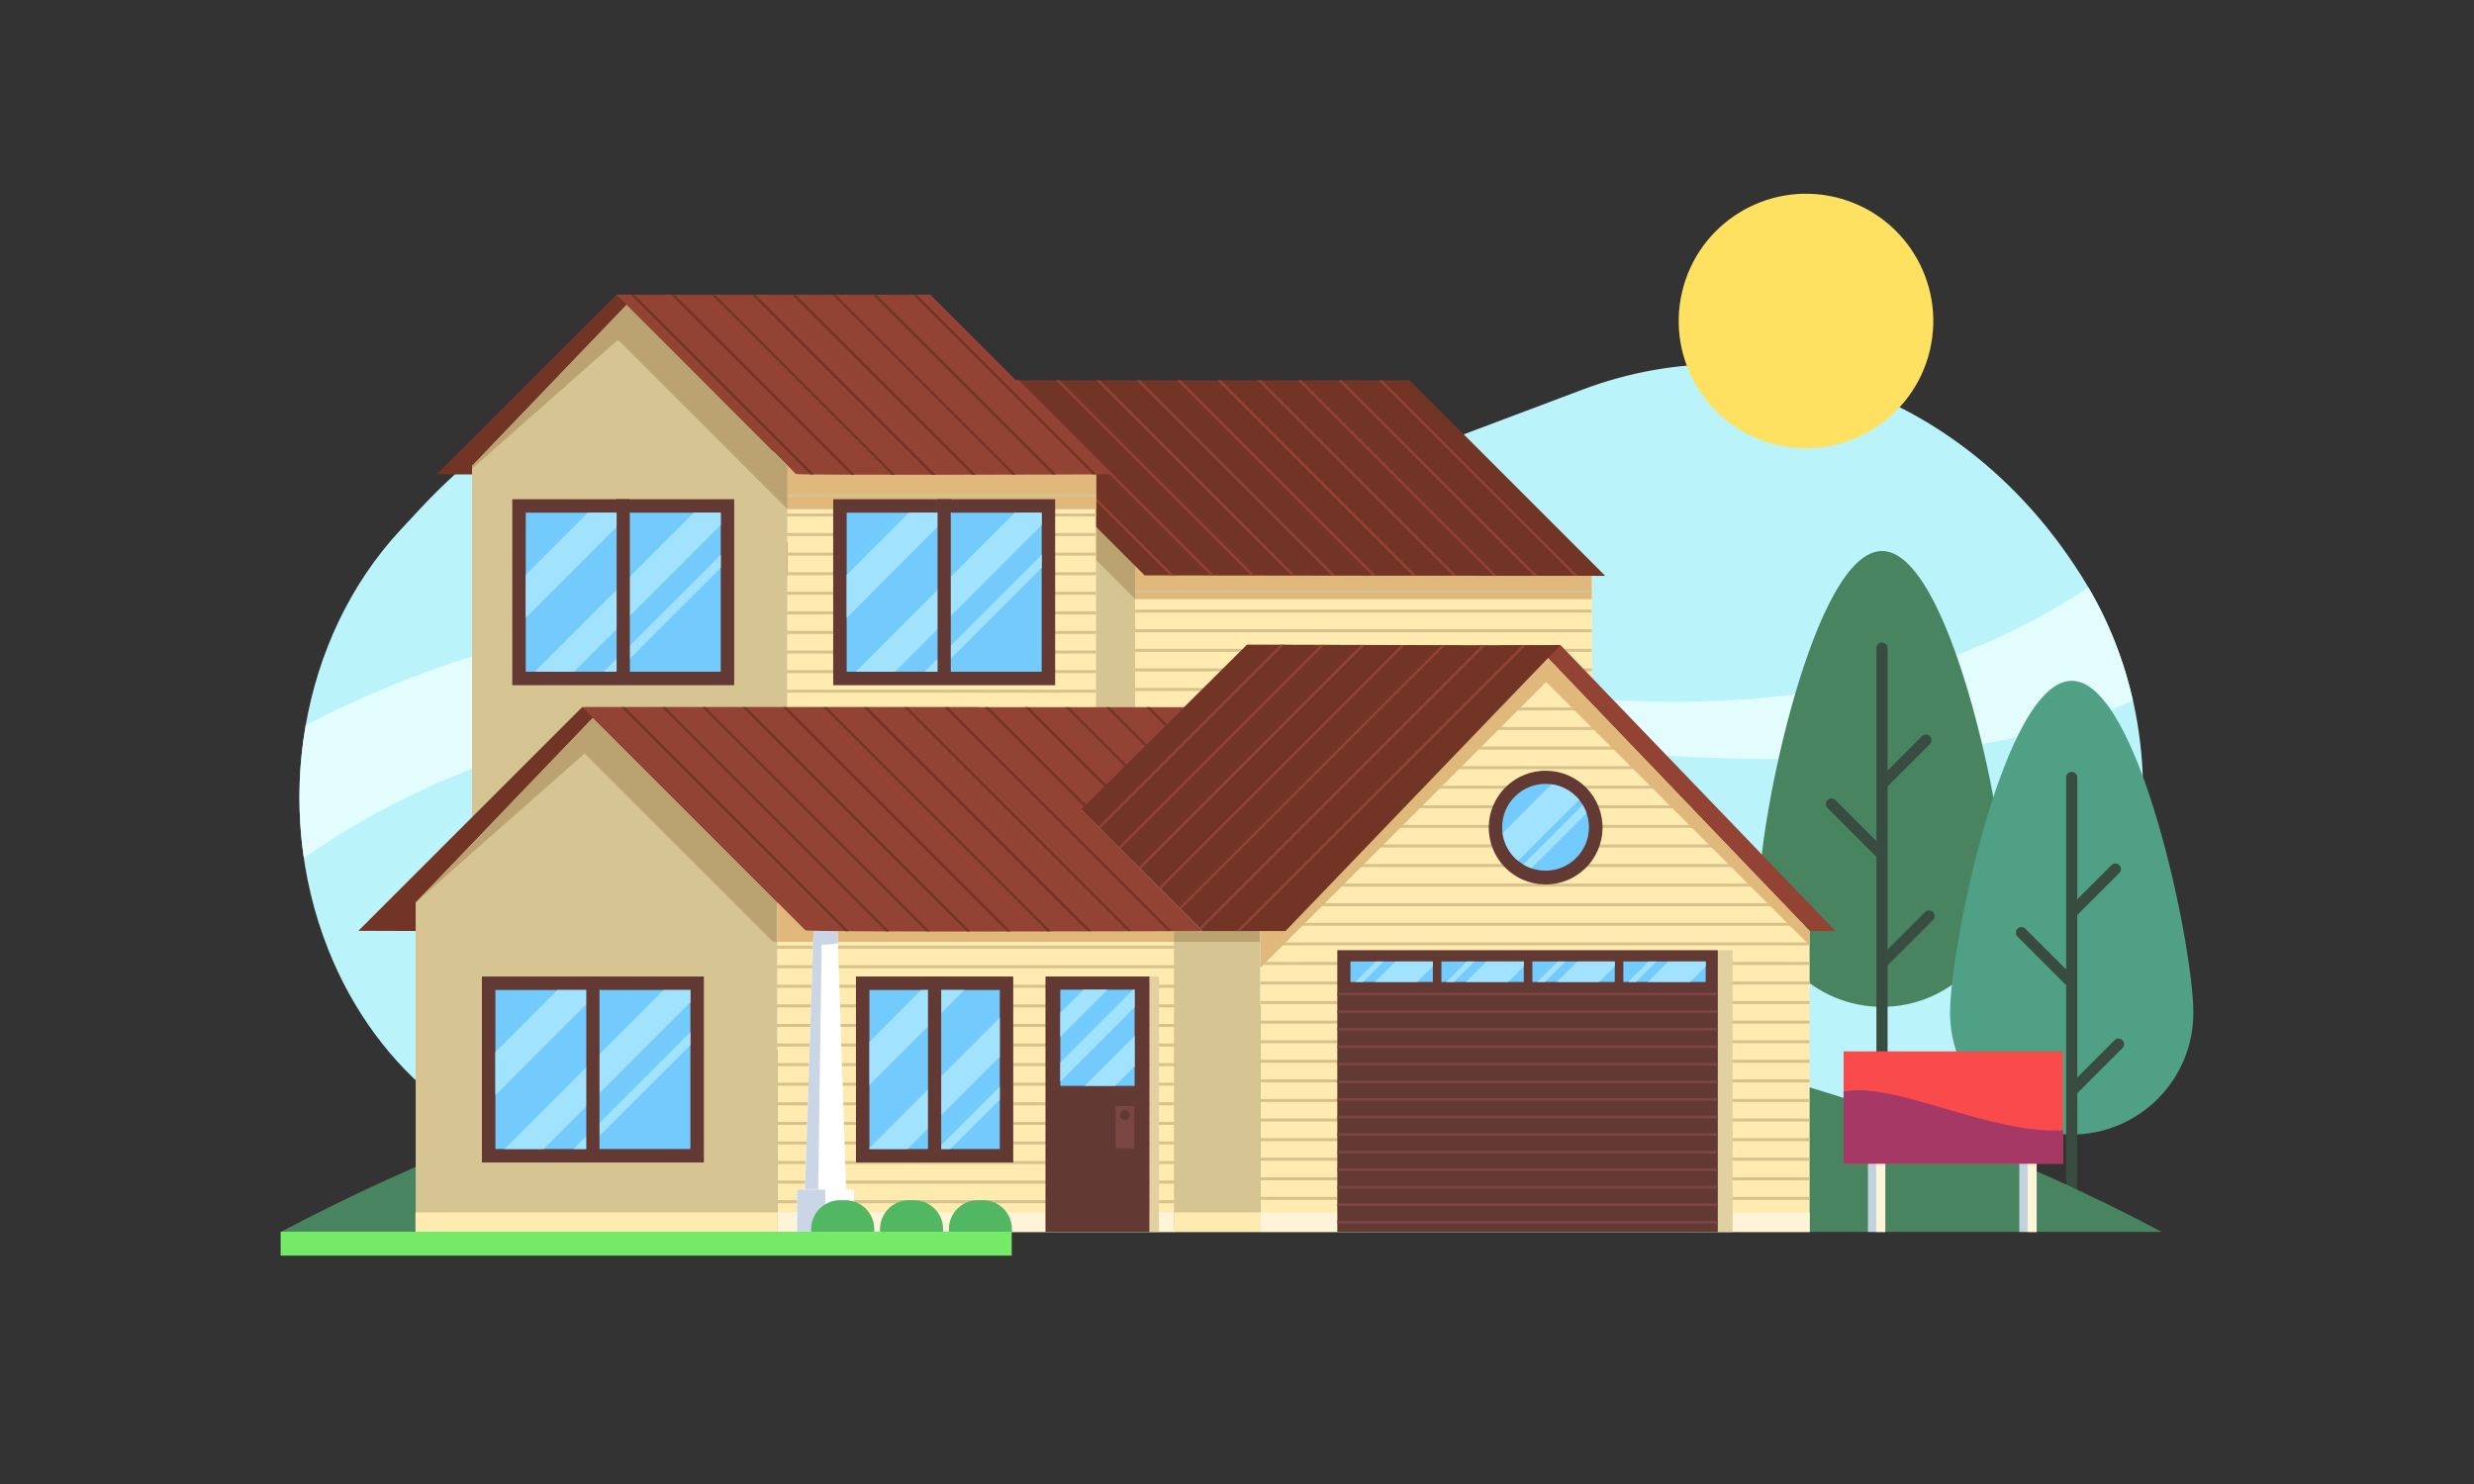 <?xml version="1.0" encoding="utf-8"?>
<!-- Generator: Adobe Illustrator 27.5.0, SVG Export Plug-In . SVG Version: 6.00 Build 0)  -->
<svg version="1.1" xmlns="http://www.w3.org/2000/svg" xmlns:xlink="http://www.w3.org/1999/xlink" x="0px" y="0px"
	 viewBox="0 0 1000 600" style="enable-background:new 0 0 1000 600;" xml:space="preserve">
<rect x="0" y="0" width="1000" height="600" fill="#333333" stroke="none"/>
<g id="BACKGROUND">
	<rect style="fill: none;" width="1000" height="600"/>
</g>
<g id="OBJECTS">
	<g>
		<path style="fill:#BAF3FA;" d="M161.785,214.348l7.891-8.494c74.222-79.901,185.925-92.206,271.975-29.961l0,0
			c32.371,23.416,72.119,29.045,108.459,15.36l89.651-33.76c75.345-28.372,157.948,3.404,203.31,78.211l0,0
			c45.839,75.594,21.108,180.489-51.649,219.067l0,0c-48.852,25.903-102.377,37.998-156.115,35.278l-391.304-19.809
			c-48.332-2.447-91.382-35.893-111.415-86.56l0,0C109.731,325.876,121.48,257.736,161.785,214.348z"/>
		<path style="fill:#E3FDFF;" d="M862.136,283.195c-3.573-15.823-9.525-31.269-18.007-45.691
			c-203.875,134.724-455.126-81.971-720.551,55.695c-3.074,17.568-3.364,35.771-0.746,53.706
			c109.195-76.148,249.368-74.253,490.57-46.592C748.815,315.842,822.415,301.403,862.136,283.195z"/>
		<g>
			<g>
				<path style="fill:#498461;" d="M810.108,357.684c0,27.282-22.117,49.399-49.399,49.399c-27.283,0-49.399-22.117-49.399-49.399
					c0-27.283,22.117-134.898,49.399-134.898C787.991,222.785,810.108,330.401,810.108,357.684z"/>
				<path style="fill:#394C42;" d="M781.307,368.752c-0.883-0.883-2.313-0.883-3.196,0l-15.141,15.141v-65.965l17.07-17.071
					c0.883-0.883,0.883-2.314,0-3.196c-0.883-0.883-2.313-0.883-3.196,0l-13.874,13.875v-49.484c0-1.249-1.012-2.26-2.26-2.26
					c-1.248,0-2.26,1.012-2.26,2.26v77.983l-15.062-15.062c0,0,0,0,0,0l-1.504-1.504c-0.883-0.883-2.313-0.883-3.196,0
					c-0.883,0.882-0.883,2.313,0,3.196l18.525,18.526c0.001,0.001,0.003,0.002,0.005,0.004l1.233,1.233v124.621
					c0,1.248,1.012,2.26,2.26,2.26c1.248,0,2.26-1.012,2.26-2.26v-80.763l18.338-18.337
					C782.19,371.066,782.19,369.635,781.307,368.752z"/>
			</g>
			<g>
				<path style="fill:#50A086;" d="M886.564,409.53c0,27.157-22.015,49.172-49.172,49.172c-27.157,0-49.172-22.015-49.172-49.172
					c0-27.157,22.015-134.277,49.172-134.277C864.549,275.253,886.564,382.373,886.564,409.53z"/>
				<path style="fill:#394C42;" d="M857.895,420.548c-0.879-0.879-2.303-0.879-3.182,0l-15.072,15.072v-65.661l16.992-16.992
					c0.879-0.878,0.879-2.303,0-3.181c-0.879-0.879-2.303-0.879-3.182,0l-13.81,13.811v-49.257c0-1.243-1.007-2.25-2.25-2.25
					s-2.25,1.007-2.25,2.25v77.625l-14.992-14.993c0,0,0,0,0,0l-1.497-1.497c-0.879-0.879-2.303-0.879-3.181,0
					c-0.879,0.878-0.879,2.303,0,3.181l18.439,18.44c0.002,0.001,0.003,0.002,0.005,0.004l1.227,1.227v88.877
					c0,1.243,1.007,2.25,2.25,2.25s2.25-1.007,2.25-2.25v-45.221l18.253-18.253C858.774,422.85,858.774,421.427,857.895,420.548z"/>
			</g>
			<path style="fill:#498461;" d="M873.841,498.089c-113.745-60.273-240.515-91.785-369.242-91.785h-21.869
				c-128.727,0-255.497,31.512-369.242,91.785l0,0L873.841,498.089L873.841,498.089z"/>
			<g>
				<g>
					
						<rect x="458.567" y="227.265" transform="matrix(-1 -1.224647e-16 1.224647e-16 -1 1101.944 524.876)" style="fill:#FFEAB0;" width="184.81" height="70.346"/>
					
						<rect x="458.567" y="227.265" transform="matrix(-1 -1.224647e-16 1.224647e-16 -1 1101.944 524.876)" style="fill:#FFEAB0;" width="184.81" height="70.346"/>
					<polygon style="fill:#E0B87C;" points="458.567,241.851 458.818,242.229 643.377,242.229 643.377,227.265 458.567,227.265 
											"/>
					<g>
						<path style="fill:#723424;" d="M383.62,153.72h29.516l-78.888,78.888c-0.687,0.687-12.605,0.243-29.692,0.176L383.62,153.72z"
							/>
						<polygon style="fill:#D6C492;" points="457.965,221.007 390.666,153.707 318.253,226.121 429.113,226.121 429.113,297.611 
							458.818,297.611 458.818,221.007 						"/>
						<polygon style="fill:#BAA370;" points="390.666,153.707 380.481,163.892 458.818,242.229 458.818,221.007 457.965,221.007 
													"/>
						<path style="fill:#723424;" d="M569.776,153.751H383.78l78.888,78.888c0.061,0.024,169.085,0.243,186.171,0.176
							L569.776,153.751z"/>
						<g>
							<path style="fill:#934334;" d="M460.847,153.751h-1.404l78.997,78.997c0.468,0.001,0.936,0.001,1.405,0.002L460.847,153.751z
								"/>
							<path style="fill:#934334;" d="M444.524,153.751h-1.404l78.978,78.978c0.467,0.001,0.935,0.001,1.405,0.002L444.524,153.751z
								"/>
							<path style="fill:#934334;" d="M428.201,153.751h-1.403l78.957,78.957c0.466,0.001,0.935,0.001,1.405,0.002L428.201,153.751z
								"/>
							<path style="fill:#934334;" d="M411.879,153.751h-1.404l78.935,78.935c0.464,0.001,0.933,0.001,1.406,0.002L411.879,153.751z
								"/>
							<path style="fill:#934334;" d="M474.469,232.663l-78.912-78.912h-1.403l78.91,78.91
								C473.518,232.662,473.988,232.662,474.469,232.663z"/>
							<path style="fill:#934334;" d="M526.041,153.751h-1.404l79.062,79.062c0.471,0,0.938,0.001,1.405,0.001L526.041,153.751z"/>
							<path style="fill:#934334;" d="M558.686,153.751h-1.404l79.076,79.076c0.478,0,0.946,0,1.404,0L558.686,153.751z"/>
							<path style="fill:#934334;" d="M477.169,153.751h-1.404l79.016,79.016c0.468,0,0.937,0.001,1.405,0.001L477.169,153.751z"/>
							<path style="fill:#934334;" d="M542.363,153.751h-1.404l79.072,79.072c0.472,0,0.94,0.001,1.404,0.001L542.363,153.751z"/>
							<path style="fill:#934334;" d="M493.492,153.751h-1.499l79.033,79.033c0.501,0.001,1.001,0.001,1.501,0.001L493.492,153.751z
								"/>
							<path style="fill:#934334;" d="M509.718,153.751h-1.404l79.048,79.048c0.469,0,0.938,0.001,1.405,0.001L509.718,153.751z"/>
						</g>
					</g>
				</g>
				<path style="fill:#723424;" d="M249.252,119.157h126.854l-72.46,72.459c-0.631,0.631-111.321,0.223-127.016,0.162
					L249.252,119.157z"/>
				<polygon style="fill:#D6C492;" points="318.285,354.156 190.812,354.156 190.812,188.373 253.244,123.288 318.285,188.373 				
					"/>
				
					<rect x="318.285" y="188.373" transform="matrix(-1 -1.224647e-16 1.224647e-16 -1 761.301 542.529)" style="fill:#FFEAB0;" width="124.731" height="165.784"/>
				<rect x="318.285" y="188.373" style="fill:#E0B87C;" width="124.731" height="17.503"/>
				<g>
					<rect x="318.07" y="223.433" style="fill:#D8C28B;" width="124.946" height="1.214"/>
					<rect x="318.07" y="231.35" style="fill:#D8C28B;" width="124.946" height="1.214"/>
					<rect x="318.07" y="239.267" style="fill:#D8C28B;" width="124.946" height="1.214"/>
					<rect x="318.07" y="215.517" style="fill:#D8C28B;" width="124.946" height="1.214"/>
					<rect x="318.07" y="199.683" style="fill:#D8C28B;" width="124.946" height="1.214"/>
					<rect x="318.07" y="207.6" style="fill:#D8C28B;" width="124.946" height="1.214"/>
					<rect x="318.07" y="247.184" style="fill:#D8C28B;" width="124.946" height="1.214"/>
					<rect x="318.07" y="294.685" style="fill:#D8C28B;" width="124.946" height="1.214"/>
					<rect x="318.07" y="255.101" style="fill:#D8C28B;" width="124.946" height="1.214"/>
					<rect x="318.07" y="302.6" style="fill:#D8C28B;" width="124.946" height="1.214"/>
					<rect x="318.07" y="286.768" style="fill:#D8C28B;" width="124.946" height="1.214"/>
					<rect x="318.07" y="278.851" style="fill:#D8C28B;" width="124.946" height="1.214"/>
					<rect x="318.07" y="263.018" style="fill:#D8C28B;" width="124.946" height="1.214"/>
					<rect x="318.07" y="270.934" style="fill:#D8C28B;" width="124.946" height="1.214"/>
				</g>
				<g>
					<rect x="458.768" y="262.319" style="fill:#D8C28B;" width="184.586" height="1.214"/>
					<rect x="458.768" y="270.236" style="fill:#D8C28B;" width="184.586" height="1.214"/>
					<rect x="458.768" y="278.153" style="fill:#D8C28B;" width="184.586" height="1.214"/>
					<rect x="458.768" y="254.402" style="fill:#D8C28B;" width="184.586" height="1.214"/>
					<rect x="458.768" y="238.569" style="fill:#D8C28B;" width="184.586" height="1.214"/>
					<rect x="458.768" y="246.485" style="fill:#D8C28B;" width="184.586" height="1.214"/>
					<rect x="458.768" y="286.07" style="fill:#D8C28B;" width="184.586" height="1.214"/>
					<rect x="458.768" y="293.986" style="fill:#D8C28B;" width="184.586" height="1.214"/>
				</g>
				<path style="fill:#934334;" d="M376.065,119.157H249.211l72.459,72.459c0.631,0.631,111.321,0.223,127.016,0.162
					L376.065,119.157z"/>
				<polygon style="fill:#BAA370;" points="190.812,188.373 190.812,189.455 249.801,137.392 318.285,205.876 318.285,188.373 
					253.244,123.288 				"/>
				<g>
					<path style="fill:#723424;" d="M289.009,119.157h-1.404l72.806,72.806c0.465,0,0.935,0.001,1.404,0.001L289.009,119.157z"/>
					<path style="fill:#723424;" d="M378.133,191.958l-72.801-72.801h-1.499l72.803,72.803
						C377.133,191.959,377.633,191.958,378.133,191.958z"/>
					<path style="fill:#723424;" d="M272.687,119.157h-1.404l72.777,72.777c0.464,0.002,0.934,0.003,1.408,0.004L272.687,119.157z"
						/>
					<path style="fill:#723424;" d="M329.046,191.839l-72.682-72.682h-1.404l72.664,72.664
						C328.077,191.827,328.549,191.833,329.046,191.839z"/>
					<path style="fill:#723424;" d="M370.526,119.157h-1.404l72.647,72.647c0.484-0.002,0.95-0.003,1.398-0.005L370.526,119.157z"/>
					<path style="fill:#723424;" d="M354.203,119.157H352.8l72.701,72.701c0.468-0.001,0.94-0.003,1.399-0.004L354.203,119.157z"/>
					<path style="fill:#723424;" d="M321.558,119.157h-1.404l72.781,72.781c0.468-0.001,0.934-0.002,1.401-0.003L321.558,119.157z"
						/>
					<path style="fill:#723424;" d="M337.881,119.157h-1.404l72.746,72.746c0.469-0.001,0.935-0.002,1.4-0.003L337.881,119.157z"/>
				</g>
				<g>
					<rect x="207.06" y="201.841" style="fill:#633933;" width="89.711" height="75.19"/>
					
						<rect x="219.766" y="200.026" transform="matrix(-1.836970e-16 1 -1 -1.836970e-16 491.352 -12.48)" style="fill:#72CBFC;" width="64.298" height="78.82"/>
					<g>
						<polygon style="fill:#A1E2FF;" points="291.326,224.3 244.041,271.585 249.294,271.585 291.326,229.553 						"/>
						<polygon style="fill:#A1E2FF;" points="280.48,207.287 216.182,271.585 232.012,271.585 291.326,212.271 291.326,207.287 
													"/>
						<polygon style="fill:#A1E2FF;" points="212.506,232.377 212.506,249.802 255.022,207.287 237.596,207.287 						"/>
					</g>
					<rect x="249.248" y="201.841" style="fill:#633933;" width="5.335" height="73.576"/>
				</g>
				<g>
					<rect x="336.786" y="201.841" style="fill:#633933;" width="89.711" height="75.19"/>
					
						<rect x="349.493" y="200.026" transform="matrix(-1.836970e-16 1 -1 -1.836970e-16 621.078 -142.206)" style="fill:#72CBFC;" width="64.298" height="78.82"/>
					<g>
						<polygon style="fill:#A1E2FF;" points="421.052,224.3 373.767,271.585 379.02,271.585 421.052,229.553 						"/>
						<polygon style="fill:#A1E2FF;" points="410.206,207.287 345.908,271.585 361.738,271.585 421.052,212.271 421.052,207.287 
													"/>
						<polygon style="fill:#A1E2FF;" points="342.232,232.377 342.232,249.802 384.748,207.287 367.322,207.287 						"/>
					</g>
					<rect x="378.974" y="201.841" style="fill:#633933;" width="5.335" height="73.576"/>
				</g>
			</g>
			<g>
				<path style="fill:#723424;" d="M305.35,376.141l90.228-90.227H235.29l-90.42,90.42
					C144.87,376.333,304.505,376.987,305.35,376.141z"/>
				<polygon style="fill:#D6C492;" points="314.231,498.089 168.013,498.089 168.013,364.917 239.626,290.262 314.231,364.917 				
					"/>
				<path style="fill:#BAA370;" d="M239.796,290.431h-0.142l-0.028-0.17l-0.163,0.17l0,0l-8.493,8.853l0,0l-62.958,65.632
					l68.305-60.285l76.027,76.027c0.052,0.052,0.71,0.098,1.886,0.139v-15.881L239.796,290.431z"/>
				
					<rect x="314.231" y="364.917" transform="matrix(-1 -1.224647e-16 1.224647e-16 -1 789.134 863.006)" style="fill:#FFEAB0;" width="160.672" height="133.172"/>
				
					<rect x="314.231" y="490.175" transform="matrix(-1 -1.224647e-16 1.224647e-16 -1 789.134 988.264)" style="fill:#FFF4D7;" width="160.672" height="7.913"/>
				<g>
					<rect x="314.006" y="406.083" style="fill:#D8C28B;" width="160.911" height="1.214"/>
					<rect x="314.006" y="414" style="fill:#D8C28B;" width="160.911" height="1.214"/>
					<rect x="314.006" y="421.917" style="fill:#D8C28B;" width="160.911" height="1.214"/>
					<rect x="314.006" y="398.166" style="fill:#D8C28B;" width="160.911" height="1.214"/>
					<rect x="314.006" y="382.332" style="fill:#D8C28B;" width="160.911" height="1.214"/>
					<rect x="314.006" y="390.249" style="fill:#D8C28B;" width="160.911" height="1.214"/>
					<rect x="314.006" y="429.833" style="fill:#D8C28B;" width="160.911" height="1.214"/>
					<rect x="314.006" y="477.334" style="fill:#D8C28B;" width="160.911" height="1.214"/>
					<rect x="314.006" y="437.75" style="fill:#D8C28B;" width="160.911" height="1.214"/>
					<rect x="314.006" y="485.25" style="fill:#D8C28B;" width="160.911" height="1.214"/>
					<rect x="314.006" y="469.417" style="fill:#D8C28B;" width="160.911" height="1.214"/>
					<rect x="314.006" y="461.501" style="fill:#D8C28B;" width="160.911" height="1.214"/>
					<rect x="314.006" y="445.667" style="fill:#D8C28B;" width="160.911" height="1.214"/>
					<rect x="314.006" y="453.584" style="fill:#D8C28B;" width="160.911" height="1.214"/>
				</g>
				<rect x="314.231" y="364.917" style="fill:#E0B87C;" width="160.672" height="15.881"/>
				<g>
					<polygon style="fill:#FFFFFF;" points="342.047,482.673 325.324,482.673 328.864,375.939 338.507,375.939 					"/>
					<polygon style="fill:#CAD5E5;" points="332.185,375.939 328.864,375.939 325.324,482.673 330.696,482.673 					"/>
					<rect x="322.23" y="480.978" style="fill:#FFFFFF;" width="22.912" height="17.103"/>
					<rect x="322.23" y="480.978" style="fill:#CAD5E5;" width="11.33" height="17.103"/>
					<path style="fill:#CAD5E5;" d="M338.691,381.471l-0.183-5.532h-9.644l-0.207,6.24
						C332.224,382.079,335.565,381.833,338.691,381.471z"/>
				</g>
				<path style="fill:#934334;" d="M437.185,327.463l41.55-41.55h-83.099h-0.058h-160.23l90.227,90.228
					c0.846,0.846,160.554,0.297,160.554,0.297L437.185,327.463z"/>
				<g>
					<path style="fill:#723424;" d="M349.094,285.913l90.572,90.571c0.469-0.001,0.934-0.003,1.4-0.004l-90.568-90.568H349.094z"/>
					<path style="fill:#723424;" d="M332.771,285.913l90.61,90.61c0.466-0.001,0.936-0.002,1.401-0.003l-90.607-90.607H332.771z"/>
					<path style="fill:#723424;" d="M365.416,285.913l90.525,90.525c0.471-0.001,0.936-0.003,1.399-0.004l-90.521-90.521H365.416z"
						/>
					<path style="fill:#723424;" d="M473.609,376.38l-90.466-90.467h-0.037h-1.366h-0.037l90.472,90.471
						c0.471-0.002,0.948-0.003,1.399-0.005l0,0C473.584,376.38,473.597,376.38,473.609,376.38z"/>
					<path style="fill:#723424;" d="M283.803,285.913l90.66,90.659c0.467,0,0.934,0,1.404,0.001l-90.66-90.66H283.803z"/>
					<path style="fill:#723424;" d="M251.159,285.913l90.567,90.566c0.468,0.003,0.929,0.006,1.413,0.009l-90.576-90.576H251.159z"
						/>
					<path style="fill:#723424;" d="M316.449,285.913l90.64,90.639c0.467-0.001,0.934-0.001,1.402-0.002l-90.638-90.637H316.449z"/>
					<path style="fill:#723424;" d="M267.481,285.913l90.637,90.636c0.467,0.001,0.933,0.002,1.407,0.003l-90.64-90.64H267.481z"/>
					<path style="fill:#723424;" d="M300.126,285.913l90.658,90.657c0.466,0,0.935-0.001,1.403-0.001l-90.657-90.656H300.126z"/>
					<polygon style="fill:#723424;" points="463.565,301.083 448.396,285.913 446.992,285.913 462.864,301.785 					"/>
					<polygon style="fill:#723424;" points="471.727,292.922 464.718,285.913 463.314,285.913 471.025,293.624 					"/>
					<polygon style="fill:#723424;" points="455.404,309.245 432.073,285.913 430.669,285.913 454.702,309.946 					"/>
					<polygon style="fill:#723424;" points="447.243,317.406 415.75,285.913 414.347,285.913 446.541,318.108 					"/>
					<polygon style="fill:#723424;" points="439.082,325.567 399.428,285.913 398.024,285.913 438.38,326.269 					"/>
				</g>
				<g>
					<g>
						<rect x="345.983" y="394.817" style="fill:#633933;" width="63.572" height="75.19"/>
						
							<rect x="345.62" y="406.071" transform="matrix(-1.836970e-16 1 -1 -1.836970e-16 810.182 54.642)" style="fill:#72CBFC;" width="64.299" height="52.681"/>
						<g>
							<polygon style="fill:#A1E2FF;" points="351.429,438.664 389.831,400.263 383.569,400.263 378.511,400.263 372.405,400.263 
								351.429,421.238 							"/>
							<polygon style="fill:#A1E2FF;" points="404.11,439.301 378.85,464.561 384.103,464.561 404.11,444.554 							"/>
							<polygon style="fill:#A1E2FF;" points="404.11,411.441 351.429,464.122 351.429,464.561 366.82,464.561 404.11,427.271 
															"/>
						</g>
						<rect x="375.102" y="394.817" style="fill:#633933;" width="5.335" height="73.576"/>
					</g>
					<polygon style="fill:#E1D1A0;" points="466.368,394.817 466.69,394.817 468.449,394.817 468.449,498.082 464.61,498.082 
						464.61,394.817 					"/>
					<g>
						<rect x="194.797" y="394.817" style="fill:#633933;" width="89.711" height="75.19"/>
						
							<rect x="207.504" y="393.002" transform="matrix(-1.836970e-16 1 -1 -1.836970e-16 672.065 192.759)" style="fill:#72CBFC;" width="64.299" height="78.82"/>
						<g>
							<polygon style="fill:#A1E2FF;" points="279.063,417.276 231.778,464.561 237.031,464.561 279.063,422.529 							"/>
							<polygon style="fill:#A1E2FF;" points="268.217,400.263 203.919,464.561 219.749,464.561 279.063,405.247 279.063,400.263 
															"/>
							<polygon style="fill:#A1E2FF;" points="200.243,425.352 200.243,442.778 242.759,400.263 225.333,400.263 							"/>
						</g>
						<rect x="236.986" y="394.817" style="fill:#633933;" width="5.335" height="73.576"/>
					</g>
					<g>
						<polygon style="fill:#633933;" points="445.364,394.817 441.838,394.817 422.592,394.817 422.592,498.082 464.61,498.082 
							464.61,394.817 						"/>
						<g>
							<polygon style="fill:#72CBFC;" points="444.861,400.142 442.341,400.142 428.583,400.142 428.583,439.027 458.619,439.027 
								458.619,400.142 							"/>
							<g>
								<polygon style="fill:#A1E2FF;" points="458.619,431.109 458.619,418.846 438.438,439.027 450.7,439.027 								"/>
								<polygon style="fill:#A1E2FF;" points="428.583,419.193 447.635,400.142 444.861,400.142 442.34,400.142 437.953,400.142 
									428.583,409.512 								"/>
								<polygon style="fill:#A1E2FF;" points="428.583,437.265 458.619,407.229 458.619,400.142 457.961,400.142 428.583,429.52 
																	"/>
							</g>
						</g>
					</g>
					<g>
						<rect x="450.88" y="447.216" style="fill:#7A4641;" width="7.639" height="17.063"/>
						<path style="fill:#633933;" d="M456.676,450.786c0,1.092-0.885,1.976-1.977,1.976c-1.092,0-1.977-0.885-1.977-1.976
							c0-1.092,0.885-1.977,1.977-1.977C455.79,448.809,456.676,449.694,456.676,450.786z"/>
					</g>
				</g>
				<path style="fill:#51B762;" d="M409.031,498.001h-25.493v-1.043c0-6.464,5.24-11.704,11.704-11.704h2.086
					c6.464,0,11.704,5.24,11.704,11.704V498.001z"/>
				<path style="fill:#51B762;" d="M381.198,498.001h-25.493v-1.043c0-6.464,5.24-11.704,11.704-11.704h2.086
					c6.464,0,11.704,5.24,11.704,11.704V498.001z"/>
				<path style="fill:#51B762;" d="M353.365,498.001h-25.493v-1.043c0-6.464,5.24-11.704,11.704-11.704h2.086
					c6.464,0,11.704,5.24,11.704,11.704V498.001z"/>
			</g>
			<rect x="167.932" y="490.175" style="fill:#FFEAB0;" width="146.298" height="7.913"/>
			<rect x="113.436" y="497.981" style="fill:#75EA68;" width="295.514" height="9.681"/>
			<g>
				<g>
					<path style="fill:#934334;" d="M606.525,260.784l111.171,115.639h24.203L630.811,260.871
						C616.537,260.879,606.6,260.859,606.525,260.784z"/>
				</g>
				<g>
					
						<rect x="474.533" y="376.423" transform="matrix(-1 -1.224647e-16 1.224647e-16 -1 983.965 874.512)" style="fill:#D6C492;" width="34.899" height="121.666"/>
					
						<rect x="474.533" y="376.393" transform="matrix(-1 -1.224647e-16 1.224647e-16 -1 983.965 757.172)" style="fill:#BAA370;" width="34.899" height="4.387"/>
					<polygon style="fill:#FFEAB0;" points="731.451,498.089 509.432,498.089 509.432,376.423 620.603,260.784 731.451,376.423 
											"/>
					<g>
						<polygon style="fill:#D8C28B;" points="706.655,350.555 705.491,349.34 535.468,349.34 534.301,350.555 						"/>
						<polygon style="fill:#D8C28B;" points="699.066,342.638 697.902,341.424 543.079,341.424 541.912,342.638 						"/>
						<polygon style="fill:#D8C28B;" points="683.888,326.805 682.724,325.59 558.301,325.59 557.133,326.805 						"/>
						<polygon style="fill:#D8C28B;" points="691.477,334.721 690.313,333.507 550.69,333.507 549.523,334.721 						"/>
						<polygon style="fill:#D8C28B;" points="714.244,358.472 713.079,357.257 527.857,357.257 526.69,358.472 						"/>
						<polygon style="fill:#D8C28B;" points="729.421,374.305 728.257,373.091 512.635,373.091 511.468,374.305 						"/>
						<polygon style="fill:#D8C28B;" points="721.833,366.389 720.668,365.174 520.246,365.174 519.079,366.389 						"/>
						<polygon style="fill:#D8C28B;" points="653.533,295.137 652.369,293.923 588.745,293.923 587.577,295.137 						"/>
						<polygon style="fill:#D8C28B;" points="661.122,303.054 659.958,301.839 581.134,301.839 579.966,303.054 						"/>
						<polygon style="fill:#D8C28B;" points="595.188,287.22 645.944,287.22 644.78,286.006 596.356,286.006 						"/>
						<polygon style="fill:#D8C28B;" points="668.711,310.971 667.547,309.756 573.523,309.756 572.355,310.971 						"/>
						<polygon style="fill:#D8C28B;" points="676.299,318.888 675.135,317.673 565.912,317.673 564.744,318.888 						"/>
						<rect x="509.432" y="381.008" style="fill:#D8C28B;" width="222.019" height="1.214"/>
						<rect x="509.432" y="460.159" style="fill:#D8C28B;" width="222.019" height="1.214"/>
						<rect x="509.432" y="468.076" style="fill:#D8C28B;" width="222.019" height="1.214"/>
						<rect x="509.432" y="444.325" style="fill:#D8C28B;" width="222.019" height="1.215"/>
						<rect x="509.432" y="452.242" style="fill:#D8C28B;" width="222.019" height="1.214"/>
						<rect x="509.432" y="475.992" style="fill:#D8C28B;" width="222.019" height="1.214"/>
						<rect x="509.432" y="388.908" style="fill:#D8C28B;" width="222.019" height="1.23"/>
						<rect x="509.432" y="491.825" style="fill:#D8C28B;" width="222.019" height="1.214"/>
						<rect x="509.432" y="483.909" style="fill:#D8C28B;" width="222.019" height="1.214"/>
						<rect x="509.432" y="412.658" style="fill:#D8C28B;" width="222.019" height="1.214"/>
						<rect x="509.432" y="404.741" style="fill:#D8C28B;" width="222.019" height="1.214"/>
						<rect x="509.432" y="396.824" style="fill:#D8C28B;" width="222.019" height="1.214"/>
						<rect x="509.432" y="428.492" style="fill:#D8C28B;" width="222.019" height="1.214"/>
						<rect x="509.432" y="436.408" style="fill:#D8C28B;" width="222.019" height="1.214"/>
						<rect x="509.432" y="420.575" style="fill:#D8C28B;" width="222.019" height="1.215"/>
					</g>
					<polygon style="fill:#E0B87C;" points="623.023,273.804 731.451,382.232 731.451,376.423 627.791,268.283 					"/>
					<polygon style="fill:#E0B87C;" points="509.432,391.267 630.055,270.644 620.603,260.784 509.432,376.423 					"/>
				</g>
				<g>
					
						<ellipse transform="matrix(0.997 -0.079 0.079 0.997 -24.512 50.493)" style="fill:#633933;" cx="624.717" cy="334.472" rx="22.993" ry="22.993"/>
					<path style="fill:#72CBFC;" d="M624.718,352.019c-9.675,0-17.547-7.872-17.547-17.547s7.872-17.547,17.547-17.547
						c9.674,0,17.546,7.872,17.546,17.547S634.392,352.019,624.718,352.019z"/>
					<g>
						<path style="fill:#A1E2FF;" d="M639.758,325.482l-24.031,24.031c1.037,0.622,2.139,1.141,3.3,1.541l22.271-22.272
							C640.899,327.621,640.38,326.519,639.758,325.482z"/>
						<path style="fill:#A1E2FF;" d="M627.151,317.114l-19.791,19.791c0.625,4.476,2.928,8.42,6.272,11.154l24.673-24.673
							C635.57,320.042,631.627,317.739,627.151,317.114z"/>
					</g>
				</g>
				
					<rect x="509.271" y="490.175" transform="matrix(-1 -1.224647e-16 1.224647e-16 -1 1240.722 988.264)" style="fill:#FFF4D7;" width="222.18" height="7.913"/>
				<rect x="694.341" y="384.168" style="fill:#E1D1A0;" width="6" height="113.921"/>
				<rect x="474.554" y="490.175" style="fill:#FFEAB0;" width="34.717" height="7.913"/>
				<g>
					<path style="fill:#723424;" d="M630.768,260.784L519.597,376.423h-33.48l-49.131-49.131l67.066-66.663
						C504.052,260.628,630.501,261.051,630.768,260.784z"/>
					<g>
						<g>
							<g>
								<path style="fill:#934334;" d="M551.573,260.768c-0.467-0.001-0.935-0.002-1.4-0.004l-89.858,89.858l0.702,0.702
									L551.573,260.768z"/>
							</g>
							<g>
								<path style="fill:#934334;" d="M535.295,260.724c-0.469-0.001-0.937-0.003-1.4-0.004l-81.741,81.741l0.702,0.702
									L535.295,260.724z"/>
							</g>
							<g>
								<path style="fill:#934334;" d="M519.021,260.676c-0.472-0.001-0.945-0.003-1.399-0.004l-73.628,73.628l0.702,0.702
									L519.021,260.676z"/>
							</g>
							<g>
								<path style="fill:#934334;" d="M616.761,260.871c-0.46,0-0.927,0.001-1.404,0.001L499.805,376.423h1.404L616.761,260.871z"
									/>
							</g>
							<g>
								<path style="fill:#934334;" d="M600.444,260.865c-0.465,0-0.93-0.001-1.402-0.001L484.8,375.106l0.702,0.702
									L600.444,260.865z"/>
							</g>
							<g>
								<path style="fill:#934334;" d="M584.146,260.841c-0.466-0.001-0.933-0.002-1.401-0.003L476.638,366.944l0.702,0.702
									L584.146,260.841z"/>
							</g>
							<g>
								<path style="fill:#934334;" d="M567.857,260.807c-0.467-0.001-0.934-0.002-1.401-0.003l-97.979,97.979l0.702,0.702
									L567.857,260.807z"/>
							</g>
						</g>
					</g>
				</g>
				<g>
					<rect x="540.543" y="384.168" style="fill:#633933;" width="153.798" height="113.921"/>
					<g>
						<g>
							<rect x="540.543" y="422.67" style="fill:#7A4641;" width="153.798" height="1.089"/>
							<rect x="540.543" y="429.77" style="fill:#7A4641;" width="153.798" height="1.089"/>
							<rect x="540.543" y="436.869" style="fill:#7A4641;" width="153.798" height="1.089"/>
							<rect x="540.543" y="415.571" style="fill:#7A4641;" width="153.798" height="1.089"/>
							<rect x="540.543" y="401.372" style="fill:#7A4641;" width="153.798" height="1.089"/>
							<rect x="540.543" y="408.471" style="fill:#7A4641;" width="153.798" height="1.089"/>
							<rect x="540.543" y="443.969" style="fill:#7A4641;" width="153.798" height="1.089"/>
							<rect x="540.543" y="486.566" style="fill:#7A4641;" width="153.798" height="1.089"/>
							<rect x="540.543" y="451.068" style="fill:#7A4641;" width="153.798" height="1.089"/>
							<rect x="540.543" y="493.664" style="fill:#7A4641;" width="153.798" height="1.089"/>
							<rect x="540.543" y="479.466" style="fill:#7A4641;" width="153.798" height="1.089"/>
							<rect x="540.543" y="472.367" style="fill:#7A4641;" width="153.798" height="1.089"/>
							<rect x="540.543" y="458.168" style="fill:#7A4641;" width="153.798" height="1.089"/>
							<rect x="540.543" y="465.267" style="fill:#7A4641;" width="153.798" height="1.089"/>
						</g>
					</g>
					<g>
						<g>
							<rect x="545.857" y="388.737" style="fill:#72CBFC;" width="33.301" height="8.288"/>
							<g>
								<polygon style="fill:#A1E2FF;" points="579.158,390.677 579.158,388.737 564.052,388.737 555.765,397.025 572.811,397.025 
																	"/>
								<polygon style="fill:#A1E2FF;" points="547.816,397.025 550.905,397.025 559.193,388.737 556.104,388.737 								"/>
							</g>
						</g>
						<g>
							<rect x="582.624" y="388.737" style="fill:#72CBFC;" width="33.301" height="8.288"/>
							<g>
								<polygon style="fill:#A1E2FF;" points="615.925,390.677 615.925,388.737 600.819,388.737 592.532,397.025 609.578,397.025 
																	"/>
								<polygon style="fill:#A1E2FF;" points="584.583,397.025 587.672,397.025 595.96,388.737 592.871,388.737 								"/>
							</g>
						</g>
						<g>
							<rect x="619.391" y="388.737" style="fill:#72CBFC;" width="33.301" height="8.288"/>
							<g>
								<polygon style="fill:#A1E2FF;" points="652.693,390.677 652.693,388.737 637.586,388.737 629.299,397.025 646.345,397.025 
																	"/>
								<polygon style="fill:#A1E2FF;" points="621.35,397.025 624.439,397.025 632.727,388.737 629.638,388.737 								"/>
							</g>
						</g>
						<g>
							<rect x="656.158" y="388.737" style="fill:#72CBFC;" width="33.301" height="8.288"/>
							<g>
								<polygon style="fill:#A1E2FF;" points="689.46,390.677 689.46,388.737 674.353,388.737 666.066,397.025 683.112,397.025 
																	"/>
								<polygon style="fill:#A1E2FF;" points="658.117,397.025 661.206,397.025 669.494,388.737 666.405,388.737 								"/>
							</g>
						</g>
					</g>
				</g>
			</g>
			<g>
				<g>
					<rect x="755.026" y="430.276" style="fill:#C0D3DD;" width="7.005" height="67.818"/>
					<rect x="758.37" y="430.276" style="fill:#FFF4D7;" width="3.661" height="67.818"/>
				</g>
				<g>
					<rect x="816.214" y="430.276" style="fill:#C0D3DD;" width="7.005" height="67.818"/>
					<rect x="819.557" y="430.276" style="fill:#FFF4D7;" width="3.662" height="67.818"/>
				</g>
				<rect x="745.196" y="425.087" style="fill:#F94B4B;" width="88.646" height="45.404"/>
				<path style="fill:#A53865;" d="M833.842,456.982c-29.316,1.781-68.018-19.85-88.646-15.644v29.153h88.646V456.982z"/>
				<g>
				</g>
			</g>
		</g>
		
			<ellipse transform="matrix(0.23 -0.973 0.973 0.23 436.053 810.125)" style="fill:#FFE161;" cx="729.845" cy="129.574" rx="51.458" ry="51.458"/>
	</g>
</g>
</svg>
